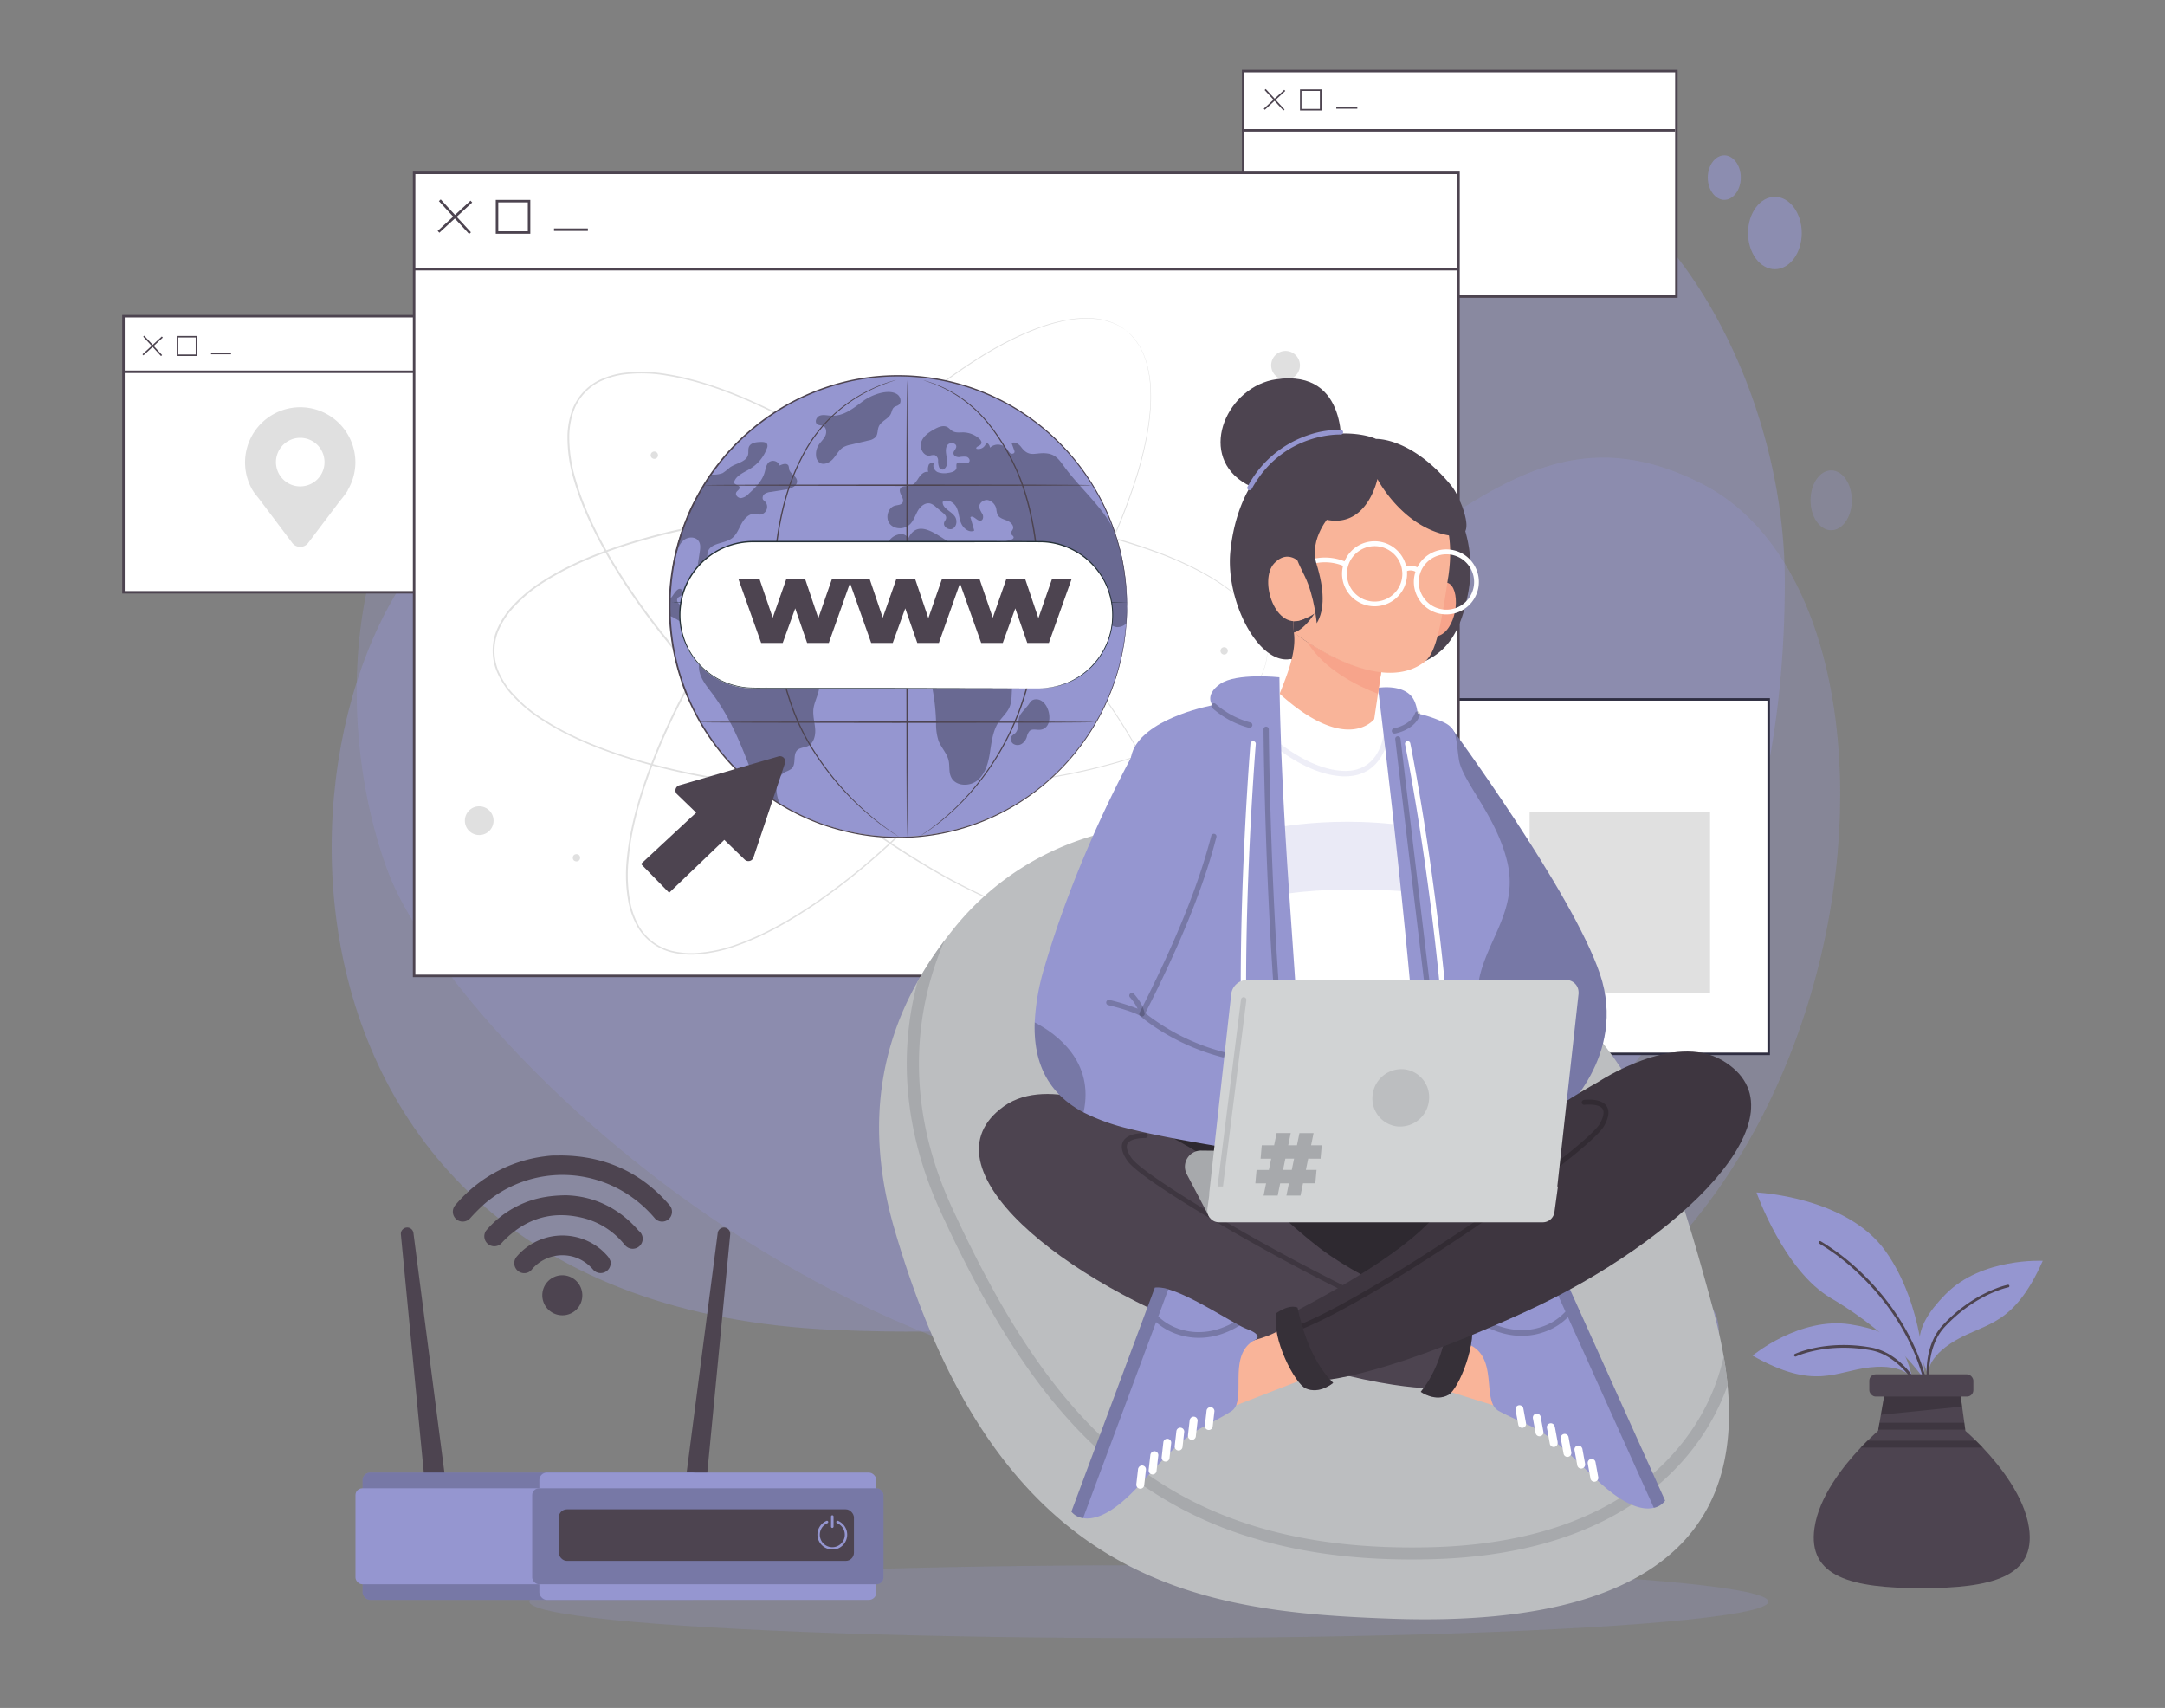 <!DOCTYPE svg PUBLIC "-//W3C//DTD SVG 1.1//EN" "http://www.w3.org/Graphics/SVG/1.1/DTD/svg11.dtd">
<svg id="ed48086c-dc68-4a6e-9db4-b7b5d39ece8b" data-name="f3ce6fc7-bade-429d-9d09-f9fee46ab0fd" xmlns="http://www.w3.org/2000/svg" width="865.76" height="682.89" viewBox="0 0 865.76 682.89">
<rect x="0" y="0" width="865.76" height="682.89" fill="#808080" stroke="none"/>
<defs>
<style xmlns="http://www.w3.org/1999/xhtml">*, ::after, ::before { box-sizing: border-box; }
img, svg { vertical-align: middle; }
</style>
<style xmlns="http://www.w3.org/1999/xhtml">*, body, html { -webkit-font-smoothing: antialiased; }
img, svg { max-width: 100%; }
</style>
</defs>
<g opacity="0.6">
<g opacity="0.5">
<path d="M458.53,242.56c-26.38-5.24-51.39-19.71-73-41.65-32.23-32.77-99.67-88.54-164-60.76-88.74,38.31-89.14,149.14-66,209.35S342.57,586,555.06,558c190.15-25.1,227.2-312.44,125.79-364.44C592.89,148.42,562.88,263.32,458.53,242.56Z" fill="#9596d0" data-primary="true"/>
</g>
<g opacity="0.5">
<ellipse cx="732.27" cy="200.04" rx="8.25" ry="11.96" fill="#9596d0" data-primary="true"/>
</g>
<path d="M194,121.28c2.54-.63,5.09,1.26,6,4.51,1.52,5.55-2.45,11.76-7.81,9h0C187.52,130.15,189.53,122.38,194,121.28Z" fill="#9596d0" data-primary="true"/>
<ellipse cx="709.76" cy="93.17" rx="10.74" ry="14.47" fill="#9596d0" data-primary="true"/>
<g opacity="0.8">
<path d="M226.53,109.87c1.62,7.77-1.75,15.84-7.52,18s-11.76-2.36-13.37-10.13,1.75-15.84,7.52-18S224.91,102.09,226.53,109.87Z" fill="#9596d0" data-primary="true"/>
</g>
<path d="M655.82,545.35c2.4-1.25,5.17,0,6.5,2.94,2.25,5.07-.8,12.17-6.44,10.77h0C650.7,555.69,651.61,547.55,655.82,545.35Z" fill="#9596d0" data-primary="true"/>
<path d="M686.23,526c2.66,7.24.47,16-4.9,19.59s-11.88.64-14.54-6.6-.47-16,4.9-19.59S683.57,518.75,686.23,526Z" fill="#9596d0" data-primary="true"/>
<path d="M696.13,71c0,4.92-3,8.9-6.6,8.9s-6.61-4-6.61-8.9,3-8.9,6.61-8.9S696.13,66.11,696.13,71Z" fill="#9596d0" data-primary="true"/>
</g>
<g opacity="0.4">
<path d="M713.73,232.29c0-79.52-49.15-166.66-110.32-171.93-1.07-.09-2.16-.17-3.25-.24C512.47,54.62,505.79,198.7,426.45,215s-139.93-65.78-234.86-12.26c-85.26,48.07-108.36,318.2,142.16,329C534.18,540.39,713.76,469.54,713.73,232.29Z" fill="#9596d0" data-primary="true"/>
</g>
<rect x="49.39" y="126.43" width="157.22" height="110.39" fill="#fff"/>
<path d="M207.11,237.32H48.89V125.92H207.11Zm-157.22-1H206.11V126.92H49.89Z" fill="#4d4450" data-secondary="true"/>
<path d="M142.12,184.88A22.06,22.06,0,1,0,101,196h0l.07.09c.84,1.42,1.9,2.45,3,4l12.81,17a4,4,0,0,0,5.57.78,3.61,3.61,0,0,0,.78-.78l12.6-16.66a47.21,47.21,0,0,0,3.2-4.25V196h0A22,22,0,0,0,142.12,184.88Zm-22.06,9.6a9.71,9.71,0,1,1,9.71-9.71h0a9.7,9.7,0,0,1-9.7,9.7Z" fill="#e0e0e0"/>
<rect x="49.39" y="148.15" width="155.84" height="1" fill="#4d4450" data-secondary="true"/>
<rect x="497.13" y="28.42" width="173.24" height="90.17" fill="#fff"/>
<path d="M670.87,119.09H496.63V27.92H670.87Zm-173.24-1H669.87V28.92H497.63Z" fill="#4d4450" data-secondary="true"/>
<rect x="505.46" y="279.65" width="201.81" height="141.71" fill="#fff" stroke="#2f2e41" stroke-miterlimit="10"/>
<path d="M525.37,289.68a53.16,53.16,0,0,1-5.56,5.47,51.23,51.23,0,0,1-5.91,5,55.12,55.12,0,0,1,5.56-5.46A52.33,52.33,0,0,1,525.37,289.68Z" fill="#263238"/>
<path d="M524.89,300.61a51.1,51.1,0,0,1-5.46-5.55,52.14,52.14,0,0,1-5-5.9A100.39,100.39,0,0,1,524.89,300.61Z" fill="#263238"/>
<path d="M545.41,300.38a6.07,6.07,0,0,1-.06-.85l-.06-2.22c0-1.92-.1-4.63-.14-7.86l.26.25h-11c0,.07.56-.54.29-.28h0v10.95l-.25-.25c3.23,0,5.94.08,7.86.12l2.22.07a6.07,6.07,0,0,1,.85.06,3.64,3.64,0,0,1-.74.05l-2.22.07c-1.91,0-4.68.1-8,.13h-.24v-11.2h0c-.26.26.35-.35.29-.3h11.22v.25c0,3.33-.09,6.12-.14,8,0,.88,0,1.6-.06,2.22A4.15,4.15,0,0,1,545.41,300.38Z" fill="#263238"/>
<path d="M565.85,299.4a60.9,60.9,0,0,1-11.77,0A59.35,59.35,0,0,1,565.85,299.4Z" fill="#263238"/>
<rect x="611.68" y="324.84" width="72.16" height="72.16" fill="#e0e0e0"/>
<rect x="165.6" y="69.11" width="417.64" height="321.09" fill="#fff"/>
<path d="M583.74,390.7H165.1V68.61H583.74Zm-417.64-1H582.74V69.61H166.1Z" fill="#4d4450" data-secondary="true"/>
<path d="M464.1,363.18s.35-.5,1.11-1.44l.61-.8c.2-.3.39-.67.61-1.06a16.21,16.21,0,0,0,1.37-2.73c.21-.54.46-1.11.68-1.71s.36-1.29.55-2a14.09,14.09,0,0,0,.45-2.22,22,22,0,0,0,.34-2.42,45.86,45.86,0,0,0-.54-11.7c-1.35-8.74-5-19-10.73-30.22A236.28,236.28,0,0,0,435.49,271a368.13,368.13,0,0,0-34.37-38.61A419,419,0,0,0,356,193.93c-8.43-6.19-17.3-12.22-26.66-17.85a256.09,256.09,0,0,0-29.62-15.55c-10.41-4.52-21.38-8.47-33-10.33a58.22,58.22,0,0,0-17.58-.44,33.07,33.07,0,0,0-8.49,2.46,21.18,21.18,0,0,0-11.51,12.88,32.73,32.73,0,0,0-1.49,8.72,58,58,0,0,0,2.43,17.42c3.17,11.31,8.34,21.76,14,31.59a259.7,259.7,0,0,0,18.82,27.68c6.67,8.67,13.66,16.81,20.77,24.44a421.48,421.48,0,0,0,43.4,40.46,367,367,0,0,0,42.27,29.81,236.56,236.56,0,0,0,38.19,18.88c11.76,4.37,22.41,6.88,31.24,7.22a45.32,45.32,0,0,0,11.68-.8,21.68,21.68,0,0,0,2.37-.61,12.35,12.35,0,0,0,2.13-.7l1.91-.76c.58-.29,1.11-.6,1.62-.88a17.94,17.94,0,0,0,2.57-1.67c.34-.26.68-.49,1-.73l.74-.69c.85-.83,1.31-1.24,1.31-1.24l-1.27,1.29-.71.71c-.29.24-.62.47-1,.74a15.56,15.56,0,0,1-2.55,1.71c-.51.28-1,.6-1.62.9l-1.92.78a13.5,13.5,0,0,1-2.14.73,21.9,21.9,0,0,1-2.38.62,45.3,45.3,0,0,1-11.73.87c-8.88-.3-19.57-2.79-31.37-7.12a234.76,234.76,0,0,1-38.35-18.77A365.9,365.9,0,0,1,326.7,316a419.4,419.4,0,0,1-43.51-40.46c-7.13-7.68-14.13-15.83-20.84-24.51a258.89,258.89,0,0,1-18.88-27.77c-5.7-9.86-10.89-20.36-14.1-31.75a59.06,59.06,0,0,1-2.44-17.62,33.54,33.54,0,0,1,1.52-8.89,21.85,21.85,0,0,1,11.86-13.33,33.32,33.32,0,0,1,8.69-2.52,59.49,59.49,0,0,1,17.77.43c11.68,1.89,22.7,5.86,33.14,10.4A257.65,257.65,0,0,1,329.6,175.5c9.39,5.67,18.28,11.7,26.66,17.9A418.13,418.13,0,0,1,401.4,232a367.53,367.53,0,0,1,34.46,38.78,235.78,235.78,0,0,1,23,36c5.66,11.25,9.34,21.58,10.66,30.37a45.71,45.71,0,0,1,.47,11.74,18.53,18.53,0,0,1-.35,2.45,16.88,16.88,0,0,1-.48,2.22l-.56,2c-.23.61-.49,1.17-.7,1.72a16.45,16.45,0,0,1-1.42,2.73c-.23.39-.42.75-.63,1.06l-.62.79Z" fill="#e0e0e0"/>
<path d="M506.75,260.23s-.07-.61-.17-1.8a4.81,4.81,0,0,0-.07-1c-.08-.36-.16-.76-.25-1.19a14.93,14.93,0,0,0-.8-3c-.2-.55-.37-1.11-.62-1.73s-.6-1.19-.91-1.84a14.94,14.94,0,0,0-1.11-1.94,20.9,20.9,0,0,0-1.37-2,45.6,45.6,0,0,0-8.17-8.37c-6.83-5.63-16.45-10.84-28.14-15.42a238.07,238.07,0,0,0-41.1-11.4,367.29,367.29,0,0,0-51.33-5.94,421,421,0,0,0-59.32,1.3c-10.4,1-21,2.43-31.79,4.45a257.19,257.19,0,0,0-32.46,8.13c-10.77,3.55-21.59,7.92-31.48,14.23a58.55,58.55,0,0,0-13.39,11.42,32.7,32.7,0,0,0-4.7,7.48,21.23,21.23,0,0,0,0,17.28,32.55,32.55,0,0,0,4.7,7.49,57.61,57.61,0,0,0,13.41,11.39c9.88,6.32,20.7,10.69,31.48,14.24a257,257,0,0,0,32.46,8.09c10.77,2,21.4,3.45,31.81,4.44a422.41,422.41,0,0,0,59.31,1.29,367.7,367.7,0,0,0,51.36-5.93,237,237,0,0,0,41.1-11.41c11.67-4.58,21.29-9.79,28.12-15.41a46.24,46.24,0,0,0,8.18-8.36c.54-.66.92-1.39,1.36-2a15.63,15.63,0,0,0,1.11-2c.33-.63.63-1.25.92-1.83a17.82,17.82,0,0,0,.62-1.73,16.39,16.39,0,0,0,.8-3c.09-.43.2-.82.24-1.19s.06-.7.08-1c.1-1.19.17-1.8.17-1.8s0,.61-.09,1.8a4.81,4.81,0,0,1-.07,1l-.22,1.2a17.18,17.18,0,0,1-.78,3c-.19.55-.38,1.11-.61,1.75s-.59,1.2-.9,1.86a15.63,15.63,0,0,1-1.11,2,19,19,0,0,1-1.36,2,45.1,45.1,0,0,1-8.17,8.45c-6.83,5.69-16.46,11-28.16,15.55a234.41,234.41,0,0,1-41.1,11.52,364.05,364.05,0,0,1-51.52,6.06,421.75,421.75,0,0,1-59.37-1.19c-10.42-1-21.11-2.41-31.85-4.44a258.76,258.76,0,0,1-32.56-8.15c-10.8-3.55-21.68-7.93-31.64-14.3a59,59,0,0,1-13.57-11.52,33.68,33.68,0,0,1-4.79-7.67,21.73,21.73,0,0,1,0-17.83,34.13,34.13,0,0,1,4.79-7.65,59.22,59.22,0,0,1,13.58-11.52c10-6.36,20.83-10.74,31.64-14.29a254.83,254.83,0,0,1,32.55-8.16c10.78-2,21.43-3.44,31.85-4.44A417.28,417.28,0,0,1,372.71,204a365.67,365.67,0,0,1,51.42,6,235.31,235.31,0,0,1,41.1,11.53c11.7,4.61,21.33,9.87,28.16,15.55a45.41,45.41,0,0,1,8.17,8.45,21.55,21.55,0,0,1,1.36,2.06,15.63,15.63,0,0,1,1.11,2l.9,1.86c.23.6.42,1.2.61,1.74a17.18,17.18,0,0,1,.78,3c.08.43.18.83.22,1.2s0,.67.07,1C506.73,259.62,506.75,260.23,506.75,260.23Z" fill="#e0e0e0"/>
<path d="M450.23,132.07l-1.52-1-.83-.55c-.32-.19-.7-.35-1.11-.54a15.91,15.91,0,0,0-2.83-1.17c-.56-.18-1.12-.4-1.76-.57l-2-.41a11.86,11.86,0,0,0-2.22-.3c-.81-.1-1.63-.15-2.45-.17a45.44,45.44,0,0,0-11.61,1.33c-8.64,2-18.66,6.36-29.42,12.8A235.59,235.59,0,0,0,360.29,167a367.9,367.9,0,0,0-36.12,37,421.44,421.44,0,0,0-35.33,47.67c-5.55,8.83-11,18.11-16,27.84a257.49,257.49,0,0,0-13.47,30.63c-3.8,10.69-7,21.92-8,33.61a58.46,58.46,0,0,0,.78,17.56,32.79,32.79,0,0,0,3,8.31,21.08,21.08,0,0,0,13.64,10.59,33.47,33.47,0,0,0,8.81.88,58.25,58.25,0,0,0,17.21-3.59c11.06-3.94,21.11-9.82,30.55-16.16a253.49,253.49,0,0,0,26.32-20.67c8.18-7.27,15.83-14.79,23-22.41a421.62,421.62,0,0,0,37.37-46.08A370.09,370.09,0,0,0,438.82,228,237.85,237.85,0,0,0,455,188.44c3.54-12,5.32-22.84,5.05-31.67a46.28,46.28,0,0,0-1.6-11.59,19.3,19.3,0,0,0-.78-2.33,13.2,13.2,0,0,0-.84-2.07l-.9-1.85c-.32-.55-.68-1.11-1-1.55a16.86,16.86,0,0,0-1.84-2.45c-.29-.33-.54-.66-.8-.92s-.52-.48-.74-.68c-.88-.8-1.33-1.23-1.33-1.23s.48.39,1.38,1.18l.76.67c.26.26.51.58.81.91A15.79,15.79,0,0,1,455,137.3c.32.49.68,1,1,1.55l.91,1.85a14.12,14.12,0,0,1,.86,2.09,23.7,23.7,0,0,1,.8,2.33,45.33,45.33,0,0,1,1.67,11.64c.31,8.89-1.43,19.72-4.94,31.79a235.84,235.84,0,0,1-16.09,39.56,364.37,364.37,0,0,1-26.74,44.32,420.92,420.92,0,0,1-37.36,46.13c-7.17,7.64-14.82,15.19-23,22.47a257.19,257.19,0,0,1-26.37,20.74c-9.44,6.37-19.56,12.28-30.7,16.25a58.75,58.75,0,0,1-17.42,3.66,33.25,33.25,0,0,1-9-.9,21.88,21.88,0,0,1-14.08-10.93,33.39,33.39,0,0,1-3.1-8.49,59.2,59.2,0,0,1-.8-17.77c1.11-11.78,4.28-23,8.09-33.77a258,258,0,0,1,13.5-30.7c5-9.76,10.42-19,16-27.88a417.26,417.26,0,0,1,35.43-47.7A364.93,364.93,0,0,1,360,166.59a234.51,234.51,0,0,1,34.3-25.42c10.81-6.42,20.88-10.81,29.55-12.73a45.64,45.64,0,0,1,11.7-1.28,20.05,20.05,0,0,1,2.45.19,12.77,12.77,0,0,1,2.22.32l2,.42c.62.18,1.21.4,1.75.59a16.07,16.07,0,0,1,2.83,1.21c.4.2.77.37,1.11.56l.84.56Z" fill="#e0e0e0"/>
<circle cx="191.63" cy="328.14" r="5.74" fill="#e0e0e0"/>
<path d="M519.83,146.05a5.75,5.75,0,1,1-5.76-5.74h0A5.76,5.76,0,0,1,519.83,146.05Z" fill="#e0e0e0"/>
<circle cx="230.52" cy="342.97" r="1.46" fill="#e0e0e0"/>
<path d="M263.13,182a1.47,1.47,0,1,1-1.47-1.47h0a1.46,1.46,0,0,1,1.46,1.46Z" fill="#e0e0e0"/>
<path d="M491,260.23a1.47,1.47,0,1,1-1.48-1.46h0A1.47,1.47,0,0,1,491,260.23Z" fill="#e0e0e0"/>
<path d="M511.25,192.16a1.46,1.46,0,1,1-1.47-1.45h0a1.45,1.45,0,0,1,1.46,1.44Z" fill="#e0e0e0"/>
<ellipse cx="359.17" cy="242.44" rx="91.55" ry="92.17" fill="#9596d0" data-primary="true"/>
<g opacity="0.3">
<path d="M325.27,283.52c.48-4,3.6-8.08,1.81-11.7-2-4.05-7.89-3.39-12-5.2-5.76-2.53-7.54-9.69-11.32-14.75-3.33-4.51-11.25-9.49-17.24-8.12-4.35,1-5.84,3.58-6.28,6.76l-.56-.09c-1.61-.17-3.49-.25-4.38-1.58-1-1.56,0-3.86-1.11-5.38a8.73,8.73,0,0,0-2.29-1.71c-.78-.56-1.45-1.59-1-2.43s1.41-.86,1.92-1.51a1.5,1.5,0,0,0,0-1.82c-1.66-2-3.49,2-4.45,3a9.73,9.73,0,0,1-.74.69h0v6.49a14.78,14.78,0,0,1,2.82,1.39c1.79,1,3.77,2.38,3.89,4.44a1.75,1.75,0,0,0,.19,1,1.54,1.54,0,0,0,.85.43,25.14,25.14,0,0,0,4.65.64c0,1.85.16,3.77.13,5.56,0,2.64-.91,5.26-.62,7.89.42,3.71,3,6.75,5.24,9.73,8.54,11.41,13.15,24.5,18.15,37.92h0c.92.73,2.22,1.72,3.2,2.4.76.54,1.46,1,2.22,1.53l2.22,1.46c.56.35.68.44,1.25.77-.08-.15,0,.13,0,0-2-4.44-2-10.54,2.31-12.73a9.18,9.18,0,0,0,2.44-1.28c1.94-1.83.36-5.56,2.28-7.41,1.11-1,2.78-1,4.13-1.56,2.41-1.11,3.2-4.21,3-6.87S325,286.17,325.27,283.52Z"/>
</g>
<g opacity="0.3">
<path d="M273.3,216.06c1.72-1.47,4.67-1.64,6,.18,1,1.3.73,3.09.49,4.68-.33,2.15-.67,4.29-1,6.43a3.38,3.38,0,0,0,.09,1.94c.63,1.35,2.86,1.11,3.72-.13a5.89,5.89,0,0,0,.53-4.35,8.36,8.36,0,0,1,0-4.44c1.46-3.45,6.6-2.93,9.58-5.17,1.85-1.39,2.67-3.72,3.78-5.76s2.94-4.09,5.26-4c.78,0,1.54.32,2.33.29a3.13,3.13,0,0,0,2.66-3.51,3.19,3.19,0,0,0-.66-1.53,5.91,5.91,0,0,1-1-1,1.91,1.91,0,0,1,.73-2.22,5.36,5.36,0,0,1,2.43-.78l5.87-.93c2.15-.34,4.92-1.45,4.62-3.6-.27-1.88-2.8-2.71-3.18-4.57a6.25,6.25,0,0,0-.24-1.36c-.59-1.19-2.38-.71-3.52-.07a2.83,2.83,0,0,0-3.62-1.73,2.92,2.92,0,0,0-.68.35c-1.11,1-1.3,2.64-1.71,4.07-1,3.48-3.72,6.12-6.36,8.56a5.27,5.27,0,0,1-3.08,1.74c-1.2.06-2.47-1.23-1.91-2.29.37-.72,1.42-1.11,1.31-2s-1.91-.93-2.23-1.91c.7-2.86,4-4,6.5-5.55a15.65,15.65,0,0,0,6.67-8.18,2.07,2.07,0,0,0,.09-1.67c-.38-.73-1.36-.84-2.23-.84-1.94,0-4.35.22-5.06,2-.38,1-.1,2.07-.33,3.08-.68,3-4.81,3.34-7.33,5.15a22.68,22.68,0,0,1-2.85,2.22,10.67,10.67,0,0,1-3.84.62H284c-.8,1.11-1.42,2.12-2.16,3.27s-1.49,2.43-2.17,3.61a90,90,0,0,0-7.77,17.77c-.72,2.16-1.33,4.44-1.87,6.73s-.92,4.35-1.3,6.66a25.64,25.64,0,0,0,1.65-5.76C270.91,219.81,271.63,217.48,273.3,216.06Z"/>
</g>
<g opacity="0.3">
<path d="M350.24,174.65c.85-1.12.61-2.77,1.17-4.08.93-2.22,3.83-3,4.83-5.11.39-.82.49-1.83,1.11-2.45s1.4-.62,2-1.11c1.35-1,.79-3.38-.65-4.29-3.58-2.3-10.19.35-13.33,2.59-4,2.89-7.88,6.36-13.19,6-1.46-.09-3-.5-4.36,0s-2.22,2.57-1,3.44c.66.49,1.59.34,2.33.69,1.37.63,1.5,2.62.84,4s-1.87,2.37-2.66,3.66a6.78,6.78,0,0,0-1,4.19,3.83,3.83,0,0,0,1.25,2.69c1.64,1.32,4.15.19,5.55-1.4s2.37-3.63,4.18-4.7a10.5,10.5,0,0,1,3-1l6.92-1.64A5,5,0,0,0,350.24,174.65Z"/>
</g>
<g opacity="0.3">
<path d="M450.7,241.74c0-1.32,0-2.62-.12-3.92s-.12-2.62-.25-3.91c-.1-1-.2-2.09-.34-3.12s-.28-2.34-.46-3.42a82.2,82.2,0,0,0-2-9.19c-.34-1.2-.92-2.47-1.3-3.65s-.8-2.34-1.23-3.49h0c-.47-.87-1-1.73-1.49-2.56-5.09-8-12.47-14.37-18.06-22.08-1.83-2.5-3.24-4.58-6.48-5.07-4.77-.73-7.19,2-10.58-2.54-.91-1.22-2.51-2.36-3.86-1.62.35,1,.71,1.93,1.06,2.92a1.24,1.24,0,0,1,.11.63c-.07.69-1.11.88-1.67.5a6.09,6.09,0,0,1-1.26-1.64,4.71,4.71,0,0,0-6.6-.82,3.47,3.47,0,0,0-.29.25,2.59,2.59,0,0,0-1.52-2.13,3.14,3.14,0,0,1-3.58,2.61l-.35-.08c-.28-.89,1.3-1,1.85-1.8s-.1-1.7-.75-2.29a10,10,0,0,0-6.3-2.44c-1.47,0-3,.24-4.32-.51-.74-.44-1.26-1.11-2-1.58-1.62-.91-3.63-.08-5.25.82-2.22,1.24-4.51,2.79-5.28,5.2s.95,5.67,3.47,5.37a5,5,0,0,1,1.92-.23,2.32,2.32,0,0,1,1.38,2.23,6.79,6.79,0,0,0,.42,2.71c.44.81,1.76,1.21,2.22.44,1.19-1.11,1-3,.75-4.63s-.62-3.42.33-4.74,3.72-.9,3.53.72c-.11,1-1.2,1.65-1.11,2.62s1.25,1.51,2.23,1.47a10.67,10.67,0,0,1,2.93-.15c1,.23,1.74,1.49,1,2.22-1.2,1.37-4.33-1-4.95.74a5.31,5.31,0,0,0,0,1.38c-.11,1.43-1.9,1.94-3.33,2.11a7.91,7.91,0,0,1-4.23-.3c-1.28-.61-2.16-2.31-1.43-3.52a1.62,1.62,0,0,0-2.17.7.54.54,0,0,1,0,.11,4.66,4.66,0,0,0-.17,2.64c-1.5-.34-2.85.94-3.71,2.22s-1.69,2.75-3.15,3.21-3.5-.17-4.27,1.16c-1,1.75,1.89,4,.88,5.67-.58,1-2,.94-3.07,1.24-2.91.83-3.93,5.09-1.94,7.36s5.95,2.14,8.05,0c1.47-1.49,2.06-3.59,3.11-5.39s3.06-3.41,5.06-2.82a5.85,5.85,0,0,1,2.08,1.3l2.91,2.44c.62.52,1.3,1.18,1.24,2s-.57,1.11-.78,1.77c-.61,1.75,1.92,3.42,3.51,2.46s1.78-3.41.69-4.91c-1.51-2.09-4.91-3.13-4.82-5.71,1.73-1.42,4.44.07,5.49,2.09s1,4.37,1.9,6.44,3.24,3.93,5.24,2.91c-.52-1.79-1-3.57-1.55-5.35,1.27-1,2.73,1.82,4.25,1.36.93-.29,1-1.63.64-2.53A12.23,12.23,0,0,1,391.6,203c-.29-1.76,1.67-3.33,3.45-3.05a4.55,4.55,0,0,1,3.39,3.74,8.62,8.62,0,0,0,.46,2.07c.67,1.39,2.39,1.81,3.81,2.39s2.91,2,2.33,3.43c-.28.62-.94,1.22-.7,1.85s1,.81,1,1.43c0,.39-.43.67-.81.83-.95.4-2,.52-2.92,1A2.64,2.64,0,0,0,400,219c.12,1.44,1.84,2.14,2.65,3.33s.67,2.67,1.12,4a14.18,14.18,0,0,0,2.22,3.16c2.41,3.34,3,7.49,4.14,11.38.52,1.74,1.48,3.7,3.28,4a5.58,5.58,0,0,0,2.9-.55c2.58-1,5.27-2.14,7.08-4.24s2.45-5.55.57-7.62a1.44,1.44,0,0,0-.88-.56,2.65,2.65,0,0,0-1.36.47,3.88,3.88,0,0,1-4.05-.86,11.68,11.68,0,0,1-2.4-3.61l-2.14-4.33a2.55,2.55,0,0,1,3.1.28,16.59,16.59,0,0,1,2.11,2.62c2.17,2.69,5.71,3.88,9.14,4.28a8.8,8.8,0,0,1,2.58.54c2.56,1.17,3.33,5,6,5.76a18.35,18.35,0,0,1,2.31.52,4.32,4.32,0,0,1,1.92,2.87,45.85,45.85,0,0,0,1.7,6.41c.88,2,2.69,3.86,4.89,3.89a5.12,5.12,0,0,0,3.62-1.58c.12-2,.25-4.07.25-6.1C450.73,242.58,450.73,242.16,450.7,241.74Z"/>
</g>
<g opacity="0.3">
<path d="M413.65,279.68c-1.36.27-1.63,1.11-2.37,2.08-1,1.32-2.35,2.63-3.22,3.93-1.49,2.22-.15,5.63-2.11,7.48-.44.31-.86.65-1.27,1a2.31,2.31,0,0,0,.47,3.2,3.14,3.14,0,0,0,3.41.06,5,5,0,0,0,2.08-2.86,4.88,4.88,0,0,1,1.12-2.33c1.11-1,2.86-.26,4.34-.47C422.32,291,419.62,278.57,413.65,279.68Z"/>
</g>
<g opacity="0.3">
<path d="M415.78,262.44c3.62-3.12,5.07-10.18.59-11.82-1.7-.62-3.66-.12-5.35-.77-2.22-.85-3.22-3.34-4-5.56q-3.12-8.74-6.25-17.48c-1.26-3.51-3.17-7.58-6.86-8.1-2.08-.29-4.12.71-6.19,1.11-7.16,1.3-19.19-16-24.63-4.35-.76-3.18-5.91-2-7.55.83s-2,6.53-4.6,8.49c-2,1.49-4.9,1.57-6.53,3.45-1.12,1.32-1.34,3.2-1.48,4.94-.28,3.33-.55,6.67-.82,10-.23,2.69-.42,5.56.92,7.9s4.8,3.64,6.78,1.83c.93-.83,1.3-2.1,2.06-3.09a5.2,5.2,0,0,1,5.34-1.84,9,9,0,0,1,4.07,2.87c9.31,10,12.64,24.29,13.05,38a21.81,21.81,0,0,0,1,7.4c1.11,2.74,3.33,4.93,4,7.78.52,2.22,0,4.6,1,6.66,1.73,3.77,7.52,3.94,10.67,1.22s4.25-7.05,4.88-11.1,1.11-8.43,3.33-11.89c1.42-2.14,3.52-3.86,4.51-6.23,1.4-3.33.37-7.25,1.66-10.62C407.15,267.54,412.17,265.58,415.78,262.44Z"/>
</g>
<path d="M450.61,242.53s0-.51-.07-1.49,0-2.46-.18-4.37a95.71,95.71,0,0,0-2.59-16.57A91.59,91.59,0,0,0,444,208.59a88.19,88.19,0,0,0-6.33-13,92.41,92.41,0,0,0-23.12-26.19,90.88,90.88,0,0,0-74.34-16.88A98.13,98.13,0,0,0,328,156.11a91.42,91.42,0,0,0-42.36,32.21,89.18,89.18,0,0,0-7.4,12.06c-1.11,2.1-2.07,4.3-3,6.49a60.67,60.67,0,0,0-2.5,6.79,90.65,90.65,0,0,0-3.45,14.17,101,101,0,0,0-1.17,14.74,99.64,99.64,0,0,0,1.17,14.74,91.16,91.16,0,0,0,3.45,14.19c.72,2.31,1.62,4.54,2.5,6.77a64.76,64.76,0,0,0,3,6.5,89.18,89.18,0,0,0,7.4,12.06A91.55,91.55,0,0,0,328,329.05a97.52,97.52,0,0,0,12.22,3.53,88.34,88.34,0,0,0,12.22,1.74A89.38,89.38,0,0,0,376.1,333a90.59,90.59,0,0,0,38.49-17.29,92.63,92.63,0,0,0,23.12-26.21,87.19,87.19,0,0,0,6.34-12.95A93.59,93.59,0,0,0,447.77,265a95.71,95.71,0,0,0,2.59-16.57c.16-1.91.13-3.34.18-4.37s.07-1.49.07-1.49v1.49c0,1,0,2.46-.14,4.38a91.29,91.29,0,0,1-6.17,28.19,87.1,87.1,0,0,1-6.31,13A92.92,92.92,0,0,1,414.84,316a90.71,90.71,0,0,1-62.4,18.8A88.65,88.65,0,0,1,340.1,333a95.58,95.58,0,0,1-12.31-3.54,92,92,0,0,1-42.66-32.37A88.16,88.16,0,0,1,277.69,285c-1.11-2.11-2.09-4.32-3.06-6.53a61.2,61.2,0,0,1-2.51-6.82,90.92,90.92,0,0,1-3.47-14.28,92.81,92.81,0,0,1,0-29.66,91.07,91.07,0,0,1,3.47-14.27c.73-2.32,1.63-4.57,2.52-6.81a63.46,63.46,0,0,1,3.05-6.53,92.17,92.17,0,0,1,50.1-44.5A95.83,95.83,0,0,1,340.1,152a91,91,0,0,1,74.73,17.05A92.57,92.57,0,0,1,438,195.42a87.1,87.1,0,0,1,6.31,13,91.48,91.48,0,0,1,6.17,28.22c.15,1.92.1,3.33.14,4.38A10.87,10.87,0,0,1,450.61,242.53Z" fill="#4d4450" data-secondary="true"/>
<path d="M362.71,334.78c-.16,0-.29-40.91-.29-91.38s.13-91.38.29-91.38.29,40.91.29,91.38S362.84,334.78,362.71,334.78Z" fill="#4d4450" data-secondary="true"/>
<path d="M367.91,334.29s.15-.12.46-.33l1.35-.93c1.21-.78,2.94-2,5.1-3.72a99.74,99.74,0,0,0,16.32-16.41A107.34,107.34,0,0,0,407.8,283a130.49,130.49,0,0,0,7.38-41.28c.29-14.92-1.21-29.24-4.68-41.72a84.62,84.62,0,0,0-15.37-30.48,53.51,53.51,0,0,0-9.43-9.17,49.47,49.47,0,0,0-8.49-5.19,59,59,0,0,0-5.83-2.39l-1.56-.53-.53-.2.54.14,1.58.48a54.1,54.1,0,0,1,5.9,2.29,50.4,50.4,0,0,1,8.59,5.13,53.62,53.62,0,0,1,9.55,9.19A84.46,84.46,0,0,1,411,199.84c3.52,12.54,5,26.89,4.74,41.89a129.8,129.8,0,0,1-7.48,41.44,107.25,107.25,0,0,1-16.84,30,97.62,97.62,0,0,1-16.49,16.33c-2.22,1.66-3.94,2.88-5.17,3.63l-1.39.88Z" fill="#4d4450" data-secondary="true"/>
<path d="M359.51,334.6l-.5-.28-1.41-.9c-1.25-.76-3-2-5.29-3.66a113.42,113.42,0,0,1-27.05-29.32,85.59,85.59,0,0,1-8.41-16.79,121.62,121.62,0,0,1-5.5-20,143.85,143.85,0,0,1-2.22-22.21c-.3-15.26,1.24-29.91,4.94-42.65a86.76,86.76,0,0,1,7.07-17.4,59,59,0,0,1,9.6-13.24,60.75,60.75,0,0,1,19.43-13.39,53.27,53.27,0,0,1,6-2.22l1.61-.48.56-.14-.54.2-1.58.53c-1.4.47-3.43,1.22-6,2.34A61.42,61.42,0,0,0,331,168.45a59.23,59.23,0,0,0-9.48,13.18,87.34,87.34,0,0,0-7,17.33c-3.64,12.67-5.17,27.27-4.87,42.49a143.42,143.42,0,0,0,2.22,22.08,120.64,120.64,0,0,0,5.44,19.93,86.42,86.42,0,0,0,8.32,16.73,115.71,115.71,0,0,0,26.77,29.39c2.22,1.68,4,2.95,5.22,3.75l1.39.94A5.39,5.39,0,0,1,359.51,334.6Z" fill="#4d4450" data-secondary="true"/>
<path d="M450.73,240.9c0,.17-40.74.29-91,.29s-91-.12-91-.29,40.72-.28,91-.28S450.73,240.8,450.73,240.9Z" fill="#263238"/>
<path d="M436.73,194c0,.17-34.76.29-77.62.29s-77.62-.12-77.62-.29,34.75-.29,77.62-.29S436.73,193.8,436.73,194Z" fill="#4d4450" data-secondary="true"/>
<path d="M437.73,288.75c0,.16-35.55.29-79.38.29s-79.39-.13-79.39-.29,35.54-.29,79.39-.29S437.73,288.57,437.73,288.75Z" fill="#4d4450" data-secondary="true"/>
<path d="M415.58,275.24H301.16a29.35,29.35,0,0,1-29.35-29.33h0a29.36,29.36,0,0,1,29.35-29.36H415.58a29.34,29.34,0,0,1,29.33,29.36h0A29.34,29.34,0,0,1,415.58,275.24Z" fill="#fff"/>
<path d="M415.58,275.24l1.11-.08a25,25,0,0,0,3.11-.31,28.66,28.66,0,0,0,11.2-4.11,32.81,32.81,0,0,0,3.34-2.4l1.63-1.5c.58-.5,1-1.11,1.59-1.69a29.28,29.28,0,0,0,5.28-8.77,28.79,28.79,0,0,0,1.9-11.58,29.44,29.44,0,0,0-3.41-12.68,29.92,29.92,0,0,0-9.76-10.61,31.88,31.88,0,0,0-7-3.33,28.9,28.9,0,0,0-7.88-1.37c-11-.09-22.74,0-35.09,0H301.16a28.91,28.91,0,0,0-28.7,24.67,28.59,28.59,0,0,0,.16,9.85,29.68,29.68,0,0,0,3.33,9.06,29.34,29.34,0,0,0,13.82,12.22,31.67,31.67,0,0,0,8.77,2.22c3,.22,6,.1,8.89.13h47.62l44.29.09h12l-12,.06-44.29.08H307.43c-2.93,0-5.89.1-8.89-.12a32.06,32.06,0,0,1-8.88-2.22,29.81,29.81,0,0,1-17.55-21.72,29.45,29.45,0,0,1,9.51-27.5,29.91,29.91,0,0,1,19.53-7.37h80.44c12.36,0,24.1,0,35.11.07a28.2,28.2,0,0,1,11.68,2.9,27.58,27.58,0,0,1,3.4,1.9,29.53,29.53,0,0,1,6,44.19,20,20,0,0,1-1.61,1.7l-1.67,1.5a28.8,28.8,0,0,1-3.39,2.4,28.23,28.23,0,0,1-11.27,4,21.77,21.77,0,0,1-3.12.26Z" fill="#263238"/>
<path d="M340.43,231.65l-9,25.42h-8.67L318,243.24l-5,13.83h-8.62l-9.05-25.42h8.44L309,247l5.4-15.38H322l5.24,15.55,5.4-15.55Z" fill="#4d4450" data-secondary="true"/>
<path d="M384.45,231.65l-9,25.42h-8.63L362,243.24l-5,13.83h-8.62l-9-25.42h8.44L353,247l5.39-15.38H366l5.24,15.55,5.4-15.55Z" fill="#4d4450" data-secondary="true"/>
<path d="M428.48,231.65l-9.05,25.42H410.8L406,243.24l-5,13.83h-8.63l-9.05-25.42h8.44L397,247l5.38-15.38H410l5.25,15.55,5.39-15.55Z" fill="#4d4450" data-secondary="true"/>
<path d="M311.29,302.44,271.63,314a2.13,2.13,0,0,0-1.44,2.64h0a2.08,2.08,0,0,0,.56.92l27.07,26.16a2.13,2.13,0,0,0,3-.06,2.25,2.25,0,0,0,.48-.8l12.61-37.71a2.14,2.14,0,0,0-1.35-2.7A2.2,2.2,0,0,0,311.29,302.44Z" fill="#4d4450" data-secondary="true"/>
<polygon points="256.31 345.44 284.27 319.46 295.41 330.28 267.58 356.96 256.31 345.44" fill="#4d4450" data-secondary="true"/>
<path d="M536.24,180.81s3.76-33.4-25.87-29.16c-19.37,2.76-31.35,29-13.64,40.92S536.24,180.81,536.24,180.81Z" fill="#4d4450" data-secondary="true"/>
<g opacity="0.22">
<ellipse cx="459.42" cy="640.39" rx="247.75" ry="14.58" fill="#9596d0" data-primary="true"/>
</g>
<path d="M556.54,647.21c-77.4-2.72-157.46-13.28-198.9-155.91-12.32-42.4-4.31-74.51,9.21-98.71a146.43,146.43,0,0,1,10.81-16.51h0c1.43-1.9,2.88-3.74,4.33-5.52,30.24-37.08,81-50.38,125.92-34,25.22,9.19,57.56,22.78,86.4,40.45,58,35.51,71.54,76,90.47,145.46,1.63,6,3.25,12.65,4.49,19.75.66,3.8,1.21,7.71,1.58,11.69C695.05,598.32,677.92,651.47,556.54,647.21Z" fill="#bcbec0"/>
<path d="M690.85,553.91a91.18,91.18,0,0,1-11.11,21.56c-14.64,21-45.11,46.31-107.19,47.95-2.74.07-5.43.11-8.09.11-23.72,0-44.64-2.87-63.76-8.7a155.72,155.72,0,0,1-53.36-28.17c-26.59-21.45-48.51-52.84-71-101.77-8.91-19.33-13.52-38.92-13.73-58.22a126.86,126.86,0,0,1,4.29-34.08,146.43,146.43,0,0,1,10.81-16.51q-1.44,3.32-2.78,6.95c-8.1,22.24-13.69,57.62,5.77,99.84,39.56,85.88,85.45,138.53,191.77,135.75,60.07-1.58,89.38-25.83,103.38-45.9a84.52,84.52,0,0,0,13.47-30.5C689.93,546,690.48,549.93,690.85,553.91Z" fill="#a7a9ac"/>
<path d="M580.13,290.69s48.59,65.94,59.68,98.78S624,445.64,624,445.64L599,455S573.32,339.05,580.13,290.69Z" fill="#9596d0" data-primary="true"/>
<g opacity="0.2">
<path d="M580.13,290.69s48.59,65.94,59.68,98.78S624,445.64,624,445.64L599,455S573.32,339.05,580.13,290.69Z"/>
</g>
<path d="M575.84,475.38c-21.24,7.05-73.13,25.5-95.68,18a23.28,23.28,0,0,1-2.69-1.09,14.06,14.06,0,0,1-5.81-4.91C462.82,474,454.05,417.51,458,384.32c.49-4.14.73-8.64.81-13.37.12-7-.11-14.4-.41-21.9-1.11-28.18-5.55-47.64,6.51-54.49a141.28,141.28,0,0,1,33.24-13c5.41-1.29,14.26-4,20.46-3.87l26.88,4.88s23.19,3.87,28.55,7.82,8.08,21.34,17.75,37.27,11.77,31.91,2.54,49.39c-8,15.21-6.62,9.45-7.67,34.4C585.35,442,617.31,461.64,575.84,475.38Z" fill="#fff"/>
<g opacity="0.2">
<path d="M504.5,332.1s29.12-7.53,66.28-.59l.9,25.69s-40.87-4.55-66.61,2Z" fill="#9596d0" data-primary="true"/>
</g>
<g opacity="0.2">
<g opacity="0.8">
<path d="M538,310.4h-1.2c-15.92-.82-30.5-14.87-31.11-15.47a1.08,1.08,0,0,1-.08-1.54,1.07,1.07,0,0,1,1.53-.08l.07.06c.14.14,14.62,14.07,29.7,14.85,14.46.76,16.2-13.57,16.27-14.18a1.09,1.09,0,1,1,2.16.23C555.28,294.41,553.38,310.4,538,310.4Z" fill="#9596d0" data-primary="true"/>
</g>
</g>
<g opacity="0.8">
<path d="M492.85,439a1.1,1.1,0,0,1-.29-.32,1.15,1.15,0,0,1,.38-1.56,133.89,133.89,0,0,1,53.56-18.44c14.13-1.63,23.23-.31,23.61-.26a1.14,1.14,0,0,1-.34,2.25,98.61,98.61,0,0,0-23.1.27,131.5,131.5,0,0,0-52.55,18.12A1.13,1.13,0,0,1,492.85,439Z" fill="#ccd3e6"/>
</g>
<path d="M519.9,485.6c-19.12-6.05-36.41-18.25-48.23-29.12-.93-.87-1.83-1.72-2.69-2.56-6.12-5.94-10.43-2.88-12.31-6.31-7.14-13.08-3.09-64.4,0-83.24s-9.92-53.37-2.92-65.72S484.86,282,484.86,282s-3.41-4,3.06-8.53,23.71-2.67,23.71-2.67C512.44,352.37,524,428.13,519.9,485.6Z" fill="#9596d0" data-primary="true"/>
<path d="M501.1,462.22a1.06,1.06,0,0,1-1.05-.9c-8.7-56.58-.1-163,0-164.06a1.07,1.07,0,0,1,2.13.18c-.09,1.06-8.67,107.23,0,163.55a1.07,1.07,0,0,1-.89,1.22Z" fill="#fff"/>
<g opacity="0.2">
<path d="M518.6,470.71a1.08,1.08,0,0,1-1.05-.88c-11.38-65-12.28-177.1-12.29-178.22a1.08,1.08,0,0,1,1.06-1.08h0a1.08,1.08,0,0,1,1.06,1.06c0,1.13.92,113.06,12.26,177.87a1.05,1.05,0,0,1-.84,1.23h0A.55.55,0,0,1,518.6,470.71Z"/>
</g>
<g opacity="0.2">
<path d="M499.72,291h-.28a35.85,35.85,0,0,1-14.76-8,1.06,1.06,0,0,1,1.49-1.52h0A34.36,34.36,0,0,0,500,288.86a1.06,1.06,0,0,1-.27,2.09Z"/>
</g>
<path d="M602.73,450s-6.82,22.95-32.18,33.88c-3.15-62.21-10.29-133.26-19.5-208.85,0,0,9.69-1.7,13.74,3.84,1.74,2.39,2.12,6.43,2.12,6.43a49.92,49.92,0,0,1,10.38,3.49c5.43,2.53,4.81,6,6.1,14.82s14.91,22.45,19.34,40.94-7.31,30.26-11,45.77S602.73,450,602.73,450Z" fill="#9596d0" data-primary="true"/>
<path d="M581,459.62a1.05,1.05,0,0,1-1.07-1c-2.45-84.64-17.91-160.27-18.06-161a1.06,1.06,0,0,1,2.08-.44c.16.76,15.66,76.56,18.11,161.4a1,1,0,0,1-1,1.09Z" fill="#fff"/>
<g opacity="0.2">
<path d="M557.61,293.3a1.07,1.07,0,0,1-1.05-1.09,1.09,1.09,0,0,1,.87-1c.07,0,6.89-1.25,8.46-6.2a1.07,1.07,0,0,1,2,.65c-2,6.2-9.8,7.6-10.13,7.65Z"/>
</g>
<g opacity="0.2">
<path d="M578.47,459.62a1.05,1.05,0,0,1-1.05-.94c-7.51-62.39-19.37-162.12-19.48-163.12a1.06,1.06,0,1,1,2.11-.25c.12,1,12,100.72,19.48,163.12a1.07,1.07,0,0,1-.93,1.19Z"/>
</g>
<path d="M515.45,504.43c3.24,2.32,8.36,4.74,16,7.18,43.53,13.85,83.44-8.51,83.44-8.51,2.41-11.92.92-25.46-3.1-30.42a4.38,4.38,0,0,0,.43-3.87l40.06-41.58c-22.78,18.88-51,25-72.9,38.31h0c-6.32,3.82-12,7.18-16.16,9.52-6.36,3.57-14.47,3.92-22.42,2.82-15.49-2.14-30.35-9.77-30.35-9.77s-49.89-22.61-59.24-21.86C444,446.84,483.08,487.7,515.45,504.43Z" fill="#4d4450" data-secondary="true"/>
<g opacity="0.4">
<path d="M515.45,504.43c3.24,2.32,8.36,4.74,16,7.18,43.53,13.85,83.44-8.51,83.44-8.51,2.41-11.92.92-25.46-3.1-30.42a4.38,4.38,0,0,0,.43-3.87l40.06-41.58c-22.78,18.88-51,25-72.9,38.31h0c-6.32,3.82-12,7.18-16.16,9.52-6.36,3.57-14.47,3.92-22.42,2.82-15.49-2.14-30.35-9.77-30.35-9.77s-49.89-22.61-59.24-21.86C444,446.84,483.08,487.7,515.45,504.43Z"/>
</g>
<path d="M592.55,539.28s-12.84-3.69-16.78-7.86l-8.92,21,30.37,9.48S597.64,543.45,592.55,539.28Z" fill="#f9b499"/>
<path d="M665.85,600l-39.26-87.16a13.3,13.3,0,0,0-5.36,1c-7.62,2.77-18.32,10.42-25.22,14.92-.8.53-1.56,1-2.25,1.44a29.53,29.53,0,0,1-2.91,1.62c-6.06,2.73-2.87,6-2.87,6,11.29,5.65,4.42,22.38,11.3,26.29,0,0,2.93,1.7,12.27,5.82S630.3,584,639,592.11c11.23,10.5,18.28,11.73,22.33,10.77A7.43,7.43,0,0,0,665.85,600Z" fill="#9596d0" data-primary="true"/>
<path d="M626.59,512.83a13.3,13.3,0,0,0-5.36,1L626,524.41a21.8,21.8,0,0,1-8.4,5.7c-8.8,3.46-16.93.91-21.57-1.32-.8.53-1.56,1-2.25,1.44,4.7,2.53,14.11,6.14,24.65,2a24,24,0,0,0,8.57-5.61l34.36,76.26a7.43,7.43,0,0,0,4.51-2.89Z" opacity="0.2" style="isolation:isolate"/>
<path d="M616,566.16a1.58,1.58,0,0,0-3,.93l1.1,6a1.58,1.58,0,0,0,3.1-.56l-1.1-6.06A1.12,1.12,0,0,0,616,566.16Z" fill="#fff"/>
<path d="M609.06,562.79a1.58,1.58,0,0,0-3,.93l1.1,6a1.58,1.58,0,0,0,3.1-.56l-1.1-6.06A1.6,1.6,0,0,0,609.06,562.79Z" fill="#fff"/>
<path d="M621.64,570.17a1.57,1.57,0,0,0-3,.94l1.1,6a1.58,1.58,0,1,0,3.14-.35,1.7,1.7,0,0,0,0-.22l-1.1-6A1.7,1.7,0,0,0,621.64,570.17Z" fill="#fff"/>
<path d="M627.14,574.25a1.56,1.56,0,0,0-1.72-.9,1.58,1.58,0,0,0-1.27,1.83l1.11,6.05a1.57,1.57,0,0,0,3.09-.56l-1.1-6.06A1.5,1.5,0,0,0,627.14,574.25Z" fill="#fff"/>
<path d="M632.63,578.92a1.58,1.58,0,0,0-3,.93l1.1,6a1.58,1.58,0,0,0,3.14-.31,1,1,0,0,0,0-.25l-1.1-6.06A1.12,1.12,0,0,0,632.63,578.92Z" fill="#fff"/>
<path d="M637.93,584.27a1.58,1.58,0,0,0-3,.93l1.1,6.06a1.58,1.58,0,0,0,1.93,1.13,1.57,1.57,0,0,0,1.17-1.7l-1.1-6.05A1.56,1.56,0,0,0,637.93,584.27Z" fill="#fff"/>
<path d="M451.22,446.25s-31.57-17-49.86-3.86c-33.44,24.08,23.3,70.41,88.21,93s86,19.54,86,19.54,14.1-3.89,9.1-26.74c0,0-37.42-14.23-56.89-29.13S495,465.94,451.22,446.25Z" fill="#4d4450" data-secondary="true"/>
<g opacity="0.2">
<path d="M582.14,534.87c-13.62-3.27-41.36-16-74.22-34-24.57-13.5-52.91-30.74-57.07-36.72-2.24-3.23-2.81-5.88-1.68-7.86,1.69-3,6.56-3.27,8.78-3.25a1,1,0,0,1,1,1v.06h0a1,1,0,0,1-1,.92c-2.18,0-6,.36-7.05,2.25-.9,1.57.37,4,1.59,5.75,3.35,4.82,27.07,20,56.39,36.12,25.26,13.86,57.89,30,73.73,33.85Z"/>
</g>
<path d="M579.57,525.19c-1.53,12-4.64,22.94-11.43,31.31,0,0,5.81,4.19,11.12,1.18,4-2.29,11.87-21,8.89-31.07C584.76,524.76,581.83,524.11,579.57,525.19Z" fill="#4d4450" data-secondary="true"/>
<g opacity="0.3">
<path d="M579.57,525.19c-1.53,12-4.64,22.94-11.43,31.31,0,0,5.81,4.19,11.12,1.18,4-2.29,11.87-21,8.89-31.07C584.76,524.76,581.83,524.11,579.57,525.19Z"/>
</g>
<path d="M497.2,536.9s12.9-2.49,16.56-6.91l10.3,20.36-29.67,11.49S492.4,541.41,497.2,536.9Z" fill="#f9b499"/>
<path d="M428.45,604.42l33.36-89.58a13.43,13.43,0,0,1,5.41.67c7.79,2.26,19,9.18,26.16,13.2.84.48,1.63.91,2.34,1.29a27.4,27.4,0,0,0,3,1.42c6.22,2.32,3.63,4.07,3.63,4.07-12.26,5.76-3.28,24.34-9.89,28.71,0,0-2.81,1.89-11.85,6.62s-17.78,15.25-25.92,23.95C444.2,606,437.25,607.69,433.15,607A7.51,7.51,0,0,1,428.45,604.42Z" fill="#9596d0" data-primary="true"/>
<path d="M493.38,528.71c-4.48,2.54-12.42,5.63-21.43,2.76a21.81,21.81,0,0,1-8.76-5.12l4-10.84a13.43,13.43,0,0,0-5.41-.67l-2.42,6.48h0l-.55,1.49-30.39,81.61a7.49,7.49,0,0,0,4.7,2.59l29.19-78.39a24,24,0,0,0,8.92,5c10.79,3.43,19.94-.8,24.46-3.64C495,529.62,494.22,529.19,493.38,528.71Z" opacity="0.2" style="isolation:isolate"/>
<path d="M475.91,567.34a1.57,1.57,0,0,1,3,.73l-.7,6.11a1.58,1.58,0,0,1-3.16-.12,2,2,0,0,1,0-.24l.7-6.11A1.16,1.16,0,0,1,475.91,567.34Z" fill="#fff"/>
<path d="M482.64,563.51a1.58,1.58,0,0,1,3,.73l-.7,6.11a1.57,1.57,0,0,1-3.13-.35l.7-6.12A1.26,1.26,0,0,1,482.64,563.51Z" fill="#fff"/>
<path d="M470.57,571.72a1.58,1.58,0,0,1,3,.73l-.69,6.11a1.57,1.57,0,0,1-3.13-.35h0l.69-6.12A2.32,2.32,0,0,1,470.57,571.72Z" fill="#fff"/>
<path d="M465.36,576.15a1.58,1.58,0,0,1,3,.73l-.69,6.11a1.57,1.57,0,0,1-3.13-.35l.69-6.11A1.71,1.71,0,0,1,465.36,576.15Z" fill="#fff"/>
<path d="M460.2,581.18a1.57,1.57,0,0,1,3,.73l-.7,6.11a1.58,1.58,0,0,1-3.16-.12,2,2,0,0,1,0-.24l.7-6.11A1.26,1.26,0,0,1,460.2,581.18Z" fill="#fff"/>
<path d="M455.27,586.88a1.57,1.57,0,0,1,3,.73l-.7,6.11a1.58,1.58,0,1,1-3.16-.12,2,2,0,0,1,0-.24l.7-6.11A1.16,1.16,0,0,1,455.27,586.88Z" fill="#fff"/>
<path d="M639.45,432.41s29.87-19.86,49.29-8.42c35.51,20.91-16.75,72.25-79.31,100.74s-83.83,27.34-83.83,27.34-14.4-2.57-11.51-25.79c0,0,35.95-17.6,54-34.22S597.62,456,639.45,432.41Z" fill="#4d4450" data-secondary="true"/>
<g opacity="0.2">
<path d="M639.45,432.41s29.87-19.86,49.29-8.42c35.51,20.91-16.75,72.25-79.31,100.74s-83.83,27.34-83.83,27.34-14.4-2.57-11.51-25.79c0,0,35.95-17.6,54-34.22S597.62,456,639.45,432.41Z"/>
</g>
<g opacity="0.2">
<path d="M517.21,532.67C530.47,528.16,556.92,513,588,492c23.23-15.69,49.86-35.47,53.46-41.8,1.94-3.43,2.26-6.11.95-8-1.95-2.8-6.83-2.65-9-2.43a1,1,0,0,0-.89,1.1v.05h0a1,1,0,0,0,1.07.82c2.17-.22,6-.19,7.23,1.59,1,1.49,0,4-1,5.87-2.9,5.11-25.12,22.41-52.85,41.14-24,16.12-55,35.22-70.41,40.46Z"/>
</g>
<path d="M518.87,522.79c2.63,11.83,6.73,22.41,14.26,30.13,0,0-5.4,4.7-11,2.2-4.25-1.91-13.76-19.88-11.71-30.13C513.67,522.83,516.52,521.92,518.87,522.79Z" fill="#4d4450" data-secondary="true"/>
<g opacity="0.3">
<path d="M518.87,522.79c2.63,11.83,6.73,22.41,14.26,30.13,0,0-5.4,4.7-11,2.2-4.25-1.91-13.76-19.88-11.71-30.13C513.67,522.83,516.52,521.92,518.87,522.79Z"/>
</g>
<path d="M514.84,428l-2.4,34.28s-40.77-5.82-60.78-10.93a81.61,81.61,0,0,1-18.36-6.58c-11-5.87-20.21-16.09-19.53-36a91,91,0,0,1,4-22.38c14.56-49.78,39-91.58,39-91.58,31.39,13.44,28.75,35.8,28.75,35.8-9,23.88-28.75,74.75-28.75,74.75C468.17,419.4,514.84,428,514.84,428Z" fill="#9596d0" data-primary="true"/>
<g opacity="0.2">
<path d="M456.67,406.43a1.1,1.1,0,0,1-.56-.16c-3.46-2.14-12.91-4.37-13-4.39a1.07,1.07,0,0,1,.48-2.08,84.77,84.77,0,0,1,11.33,3.5,19.28,19.28,0,0,0-3.13-4.6,1.07,1.07,0,0,1,1.6-1.41c2.51,2.86,3.93,5.45,4.34,7.9a1.06,1.06,0,0,1-.46,1.06A1.08,1.08,0,0,1,456.67,406.43Z"/>
</g>
<g opacity="0.2">
<path d="M433.3,444.79c-11-5.87-20.21-16.09-19.53-36C422.52,413.35,437.77,424.45,433.3,444.79Z"/>
</g>
<g opacity="0.2">
<path d="M489.2,422.76h-.27c-20.19-5.2-32.46-16.1-33-16.56a1.1,1.1,0,0,1-.24-1.28c14.4-28.31,23.52-50.79,28.68-70.75a1.06,1.06,0,0,1,2.06.53h0c-5.12,19.9-14.17,42.3-28.43,70.4a85,85,0,0,0,31.45,15.56,1.07,1.07,0,0,1-.26,2.1Z"/>
</g>
<path d="M516,263.51l36.22,5.17c23.52-2.35,31-11.7,34.86-31.47A53.38,53.38,0,0,0,585.85,212c-.5-7.43-2.19-13.85-5.71-18.09-15.89-19.16-29.89-18.41-29.89-18.41-7.11-3.26-30.61-5.5-46.1,13.32h0c-.49.42-9.94,10.43-12.12,31.45C489.94,240.27,503.31,265.86,516,263.51Z" fill="#4d4450" data-secondary="true"/>
<path d="M499.7,196a.89.89,0,0,1-.45-.12.94.94,0,0,1-.37-1.27,42.83,42.83,0,0,1,23.66-20.43,38.32,38.32,0,0,1,13.75-2.3.94.94,0,0,1-.11,1.87c-.23,0-23.09-1.07-35.65,21.76A1,1,0,0,1,499.7,196Z" fill="#9596d0" data-primary="true"/>
<path d="M518.85,256s-23.1-12.92-18.56-39.83,22.26-43.09,49.41-35.29C549.7,180.85,547.07,258.62,518.85,256Z" fill="#4d4450" data-secondary="true"/>
<path d="M583.09,206.59s2.36,23.1-1.85,26.44-8.33-5.79-8.33-5.79S578.65,206.85,583.09,206.59Z" fill="#4d4450" data-secondary="true"/>
<path d="M572.46,235.13s6.89-6,9.17,1.36-2.35,21.05-10.93,17.43Z" fill="#f7a48b"/>
<path d="M552.37,268.45l-2.84,19.09s-10.74,14.29-37.81-10.15c3.08-7.77,6.86-17.06,5.65-24.73a43.61,43.61,0,0,0,5.38,4c.69.44,1.44.91,2.24,1.39C532,262.3,542.76,267.78,552.37,268.45Z" fill="#f9b499"/>
<path d="M552.37,268.45,551,277.39c-7.89-3-21.55-9.62-28.29-20.75.69.44,1.44.91,2.24,1.39C532,262.3,542.76,267.78,552.37,268.45Z" fill="#f7a48b"/>
<path d="M578.32,236q-.45,3-.88,5.59c-2.17,13.16-4.16,20.26-7.82,23.07-18.51,14.2-51.16-10.9-52.21-11.71h0c-.1-1.53-.18-3-.23-4.54a117.55,117.55,0,0,1,4-34.87A26.58,26.58,0,0,1,542.11,190c11.8-2.41,21.11,4,26.87,6.77,8.69,4.16,12.66,16.78,10.22,33.56C578.88,232.24,578.6,234.16,578.32,236Z" fill="#f9b499"/>
<path d="M525.64,245.31c-.14.22-3.91,6.31-8.23,7.62h0c-.11-1.54-.19-3.06-.24-4.55A16.73,16.73,0,0,0,525.64,245.31Z" fill="#4d4450" data-secondary="true"/>
<path d="M523.94,229.91s-6.83-12.72-14.42-4.65c-6.25,6.65.51,27.85,12,22.18Z" fill="#f9b499"/>
<path d="M545.08,241.57A13,13,0,1,1,561.84,234l0,.06A13,13,0,0,1,545.08,241.57Zm8.58-22.47a11.08,11.08,0,1,0,6.39,14.31h0a11.08,11.08,0,0,0-6.39-14.3Z" fill="#fff"/>
<path d="M538,226.56a1.06,1.06,0,0,1-.35-.09,19.25,19.25,0,0,0-13.67-.74.94.94,0,0,1-1.22-.53h0a1,1,0,0,1,.55-1.23,21,21,0,0,1,15.13.79.93.93,0,0,1,.47,1.24h0A1,1,0,0,1,538,226.56Z" fill="#fff"/>
<path d="M573.77,244.81a13,13,0,1,1,16.77-7.54l0,0A13,13,0,0,1,573.77,244.81Zm8.58-22.46a11.07,11.07,0,1,0,6.4,14.3,11.06,11.06,0,0,0-6.4-14.3Z" fill="#fff"/>
<path d="M561.21,228.58a.88.88,0,0,1-.36-.33,1,1,0,0,1,.3-1.31,5.87,5.87,0,0,1,6.57.51.95.95,0,0,1-1.16,1.5,4,4,0,0,0-4.4-.4A1,1,0,0,1,561.21,228.58Z" fill="#fff"/>
<path d="M568.16,185A31.16,31.16,0,0,1,585,203.31c1.73,5.13,3.18,11.89-4,11-19.67-2.39-30.19-22.79-30.19-22.79S547,210.32,531.54,208s-15-13.94-6.18-20.53C532.47,182.14,550.68,177.15,568.16,185Z" fill="#4d4450" data-secondary="true"/>
<path d="M532.1,205.88s-8.79,9.43-5.64,19.59,3.37,18.29.08,23.75c0,0-.85-10.7-4.76-18.8-3.21-6.65-6.21-11.72-3.89-19.4C519.48,205.75,523.33,200.69,532.1,205.88Z" fill="#4d4450" data-secondary="true"/>
<path d="M483.65,486.71l-9.08-17.26a6.43,6.43,0,0,1,5.76-9.41L623,461.58l-4.2,22.1Z" fill="#a7a9ac"/>
<path d="M616.3,481.85H488.65a4.9,4.9,0,0,1-5-4.75,4.46,4.46,0,0,1,0-.82l8.71-78.87a6.39,6.39,0,0,1,6.19-5.58H626.24a4.92,4.92,0,0,1,5,4.75,5.69,5.69,0,0,1,0,.83l-8.7,78.87A6.39,6.39,0,0,1,616.3,481.85Z" fill="#d1d3d4"/>
<path d="M486.74,485.26h-.13a1.09,1.09,0,0,1-.94-1.21l10.6-84.47a1.08,1.08,0,0,1,2.14.26l-10.6,84.48A1.08,1.08,0,0,1,486.74,485.26Z" fill="#bcbec0"/>
<path d="M548.85,438.25a11.24,11.24,0,0,0,10.22,12.17l.2,0a11.62,11.62,0,0,0,12.19-10.75,11.23,11.23,0,0,0-10.2-12.17l-.26,0A11.59,11.59,0,0,0,548.85,438.25Z" fill="#bcbec0"/>
<path d="M616.92,488.72H487.5a4.69,4.69,0,0,1-4.69-4.69,4.58,4.58,0,0,1,0-.64l1.23-9H623l-1.4,10.28A4.71,4.71,0,0,1,616.92,488.72Z" fill="#d1d3d4"/>
<path d="M523.13,463.27l-.92,4.5h4.26l-.48,5.36h-4.93l-1,4.9h-5.64l1-4.89h-3.49l-1,4.89h-5.64l1-4.89H502l.48-5.35h4.93l.93-4.5H504.1l.47-5.36h4.94l1-4.89h5.64l-1,4.9h3.49l1-4.89h5.65l-1,4.89h4.27l-.48,5.36Zm-5.64,0H514l-.93,4.5h3.49Z" fill="#a7a9ac"/>
<path d="M769.64,551.8s-10.95-17.2-37.52-32.8c-18.77-11-29.71-42.21-29.71-42.21s36,1.56,51.59,23.45S769.64,551.8,769.64,551.8Z" fill="#9596d0" data-primary="true"/>
<path d="M769.75,552.26a.53.53,0,0,1-.51-.4c-5.06-19.08-16.13-32.92-24.52-41.17a89.33,89.33,0,0,0-17.16-13.45.55.55,0,0,1-.2-.73.53.53,0,0,1,.72-.21h0a91,91,0,0,1,17.39,13.63c8.49,8.34,19.68,22.34,24.8,41.66a.53.53,0,0,1-.38.65h0Z" fill="#4d4450" data-secondary="true"/>
<path d="M764.92,551.41s-3.13-6.26-17.2-4.69-21.88,9.38-46.9-4.69c0,0,18.76-15.64,39.09-12.51S761.79,540.46,764.92,551.41Z" fill="#9596d0" data-primary="true"/>
<path d="M765,551.94a.53.53,0,0,1-.45-.25c-.07-.1-6.36-10-16.48-11.83-17.69-3.21-29.73,2.44-29.85,2.5a.54.54,0,1,1-.47-1c.13-.06,12.46-5.86,30.51-2.58,10.59,1.92,16.93,11.89,17.19,12.31a.53.53,0,0,1-.45.82Z" fill="#4d4450" data-secondary="true"/>
<path d="M771.06,549.89s-1.22-6.88,11-14,23.15-5.55,34.81-31.77c0,0-24.38-1.34-38.81,13.31S767,539.25,771.06,549.89Z" fill="#9596d0" data-primary="true"/>
<path d="M771,550.47a.53.53,0,0,1-.53-.49c0-.5-.91-12.28,6.43-20.15,12.52-13.41,25.88-16.12,26-16.14a.52.52,0,0,1,.62.4v0a.53.53,0,0,1-.41.63h0c-.13,0-13.17,2.68-25.43,15.82-7,7.53-6.17,19.21-6.16,19.33a.53.53,0,0,1-.48.58h0Z" fill="#4d4450" data-secondary="true"/>
<rect x="747.52" y="549.5" width="41.61" height="8.89" rx="2.57" fill="#4d4450" data-secondary="true"/>
<path d="M768.48,635c-28,0-45.74-4.45-42.88-24.14,1.81-12.5,11.56-24.74,18.44-32,1-1,1.88-2,2.7-2.76,2.55-2.52,4.27-4,4.27-4l.08-.45.49-2.76.56-3.18,1.28-7.27.45-2.54,14.61-.63,15.25.63.35,2.54.55,4,.88,6.46.38,2.76.06.45s1.72,1.46,4.27,4c.83.81,1.74,1.74,2.71,2.76,6.88,7.28,16.62,19.52,18.44,32C814.23,630.5,796.44,635,768.48,635Z" fill="#4d4450" data-secondary="true"/>
<g opacity="0.2">
<polygon points="785.89 571.6 751.09 571.6 751.58 568.84 785.51 568.84 785.89 571.6"/>
</g>
<g opacity="0.2">
<path d="M792.93,578.79H744c1-1,1.88-1.95,2.7-2.76h43.48C791.05,576.84,792,577.77,792.93,578.79Z"/>
</g>
<g opacity="0.2">
<polygon points="784.63 562.38 752.14 565.66 753.42 558.39 784.08 558.39 784.63 562.38"/>
</g>
<g id="a2be5e51-ef5e-42dd-a0ad-2cdd20f5b99c" data-name="ae2b1505-c3aa-415b-9352-cb0a411f6910">
<path d="M160.31,493.59l9.44,98.1,8.23-.93L165.33,493a2.51,2.51,0,0,0-2.78-2.19h0A2.55,2.55,0,0,0,160.31,493.59Z" fill="#4d4450" data-secondary="true"/>
<path d="M292,493.59l-9.44,98.1-8.24-.93L287,493a2.52,2.52,0,0,1,2.79-2.19h0A2.53,2.53,0,0,1,292,493.59Z" fill="#4d4450" data-secondary="true"/>
<rect x="145" y="588.79" width="134.77" height="50.9" rx="3" fill="#9596d0" data-primary="true"/>
<rect x="145" y="588.79" width="134.77" height="50.9" rx="3" opacity="0.2" style="isolation:isolate"/>
<rect x="142.15" y="595.07" width="140.47" height="38.36" rx="2.72" fill="#9596d0" data-primary="true"/>
<rect x="215.68" y="588.79" width="134.77" height="50.9" rx="3" fill="#9596d0" data-primary="true"/>
<rect x="212.82" y="595.07" width="140.47" height="38.36" rx="2.72" fill="#9596d0" data-primary="true"/>
<rect x="212.82" y="595.07" width="140.47" height="38.36" rx="2.72" opacity="0.2" style="isolation:isolate"/>
<rect x="223.43" y="603.48" width="118.05" height="20.61" rx="3.27" fill="#4d4450" data-secondary="true"/>
<path d="M332.88,619.54a6,6,0,0,1-6-6,6.2,6.2,0,0,1,.42-2.17,6.05,6.05,0,0,1,3.23-3.29.5.5,0,0,1,.39.92,5,5,0,1,0,3.82,0l0,0a.5.5,0,1,1,.37-.93,6,6,0,0,1,.14,11A5.84,5.84,0,0,1,332.88,619.54Z" fill="#9596d0" data-primary="true"/>
<path d="M332.83,610.91a.5.5,0,0,1-.5-.5v-4.06a.5.5,0,0,1,.5-.5.52.52,0,0,1,.5.5v4.06A.52.52,0,0,1,332.83,610.91Z" fill="#9596d0" data-primary="true"/>
</g>
<g id="a08ae312-026b-47bf-a762-bfe23279c7c8" data-name="ff336cde-e91a-4835-a7ce-94ea5bb18dd7">
<path d="M224.94,462c17.14.27,31.48,6.78,42.75,19.8a4,4,0,0,1-.23,5.6l-.13.11a3.92,3.92,0,0,1-5.52-.44l-.06-.08a49.18,49.18,0,0,0-14.42-11.63,47.77,47.77,0,0,0-53.39,5.82,71.52,71.52,0,0,0-5.79,5.76,4,4,0,0,1-5.63.6l-.09-.08a4,4,0,0,1-.33-5.65l.06-.06a55.79,55.79,0,0,1,35.67-19.41q1.68-.24,3.39-.33Z" fill="#4d4450" data-secondary="true"/>
<path d="M226.35,477.92c10.85.28,21.05,4.9,29.07,14.19a4,4,0,1,1-5.26,6,3.54,3.54,0,0,1-.74-.85A30.85,30.85,0,0,0,234,487.21c-12.61-3.41-23.52-.31-32.66,9-.34.35-.65.72-1,1.08a4,4,0,0,1-6-5.19h0a39.7,39.7,0,0,1,12.79-10C212.77,479.3,218.72,478,226.35,477.92Z" fill="#4d4450" data-secondary="true"/>
<path d="M244.2,505.06a4,4,0,0,1-7,2.6,16.75,16.75,0,0,0-6-4.49,16,16,0,0,0-18.54,4.43,3.86,3.86,0,0,1-4.24,1.26,4,4,0,0,1-2.59-5,3.94,3.94,0,0,1,.75-1.36,24,24,0,0,1,33.53-3.08,24.59,24.59,0,0,1,3.14,3.15,11.19,11.19,0,0,1,1.17,2.41Z" fill="#4d4450" data-secondary="true"/>
<path d="M224.92,525.89a8,8,0,1,1,7.94-8.06V518A7.92,7.92,0,0,1,224.92,525.89Z" fill="#4d4450" data-secondary="true"/>
</g>
<rect x="165.6" y="107.14" width="417.64" height="1" fill="#4d4450" data-secondary="true"/>
<rect x="496.62" y="51.6" width="173.24" height="1" fill="#4d4450" data-secondary="true"/>
<rect x="172.99" y="86.14" width="17.85" height="1" transform="translate(-10.64 145.96) rotate(-42.59)" fill="#4d4450" data-secondary="true"/>
<rect x="181.42" y="77.71" width="1" height="17.85" transform="translate(-10.62 146.04) rotate(-42.61)" fill="#4d4450" data-secondary="true"/>
<path d="M212.07,93.46H198.25V79.92h13.82Zm-12.82-1h11.82V80.92H199.25Z" fill="#4d4450" data-secondary="true"/>
<rect x="221.55" y="91.33" width="13.54" height="1" fill="#4d4450" data-secondary="true"/>
<rect x="55.78" y="138.01" width="10.53" height="0.59" transform="translate(-77.49 77.8) rotate(-42.59)" fill="#4d4450" data-secondary="true"/>
<rect x="60.76" y="133.03" width="0.59" height="10.53" transform="translate(-77.51 77.84) rotate(-42.61)" fill="#4d4450" data-secondary="true"/>
<path d="M78.82,142.32H70.67v-8h8.15Zm-7.56-.59h7v-6.81h-7Z" fill="#4d4450" data-secondary="true"/>
<rect x="84.41" y="141.07" width="7.98" height="0.59" fill="#4d4450" data-secondary="true"/>
<rect x="504.12" y="39.59" width="11.11" height="0.62" transform="translate(107.44 355.45) rotate(-42.59)" fill="#4d4450" data-secondary="true"/>
<rect x="509.38" y="34.34" width="0.62" height="11.11" transform="translate(107.56 355.59) rotate(-42.61)" fill="#4d4450" data-secondary="true"/>
<path d="M528.46,44.16h-8.6V35.73h8.6Zm-8-.62h7.35V36.36h-7.35Z" fill="#4d4450" data-secondary="true"/>
<rect x="534.36" y="42.84" width="8.42" height="0.62" fill="#4d4450" data-secondary="true"/>
</svg>